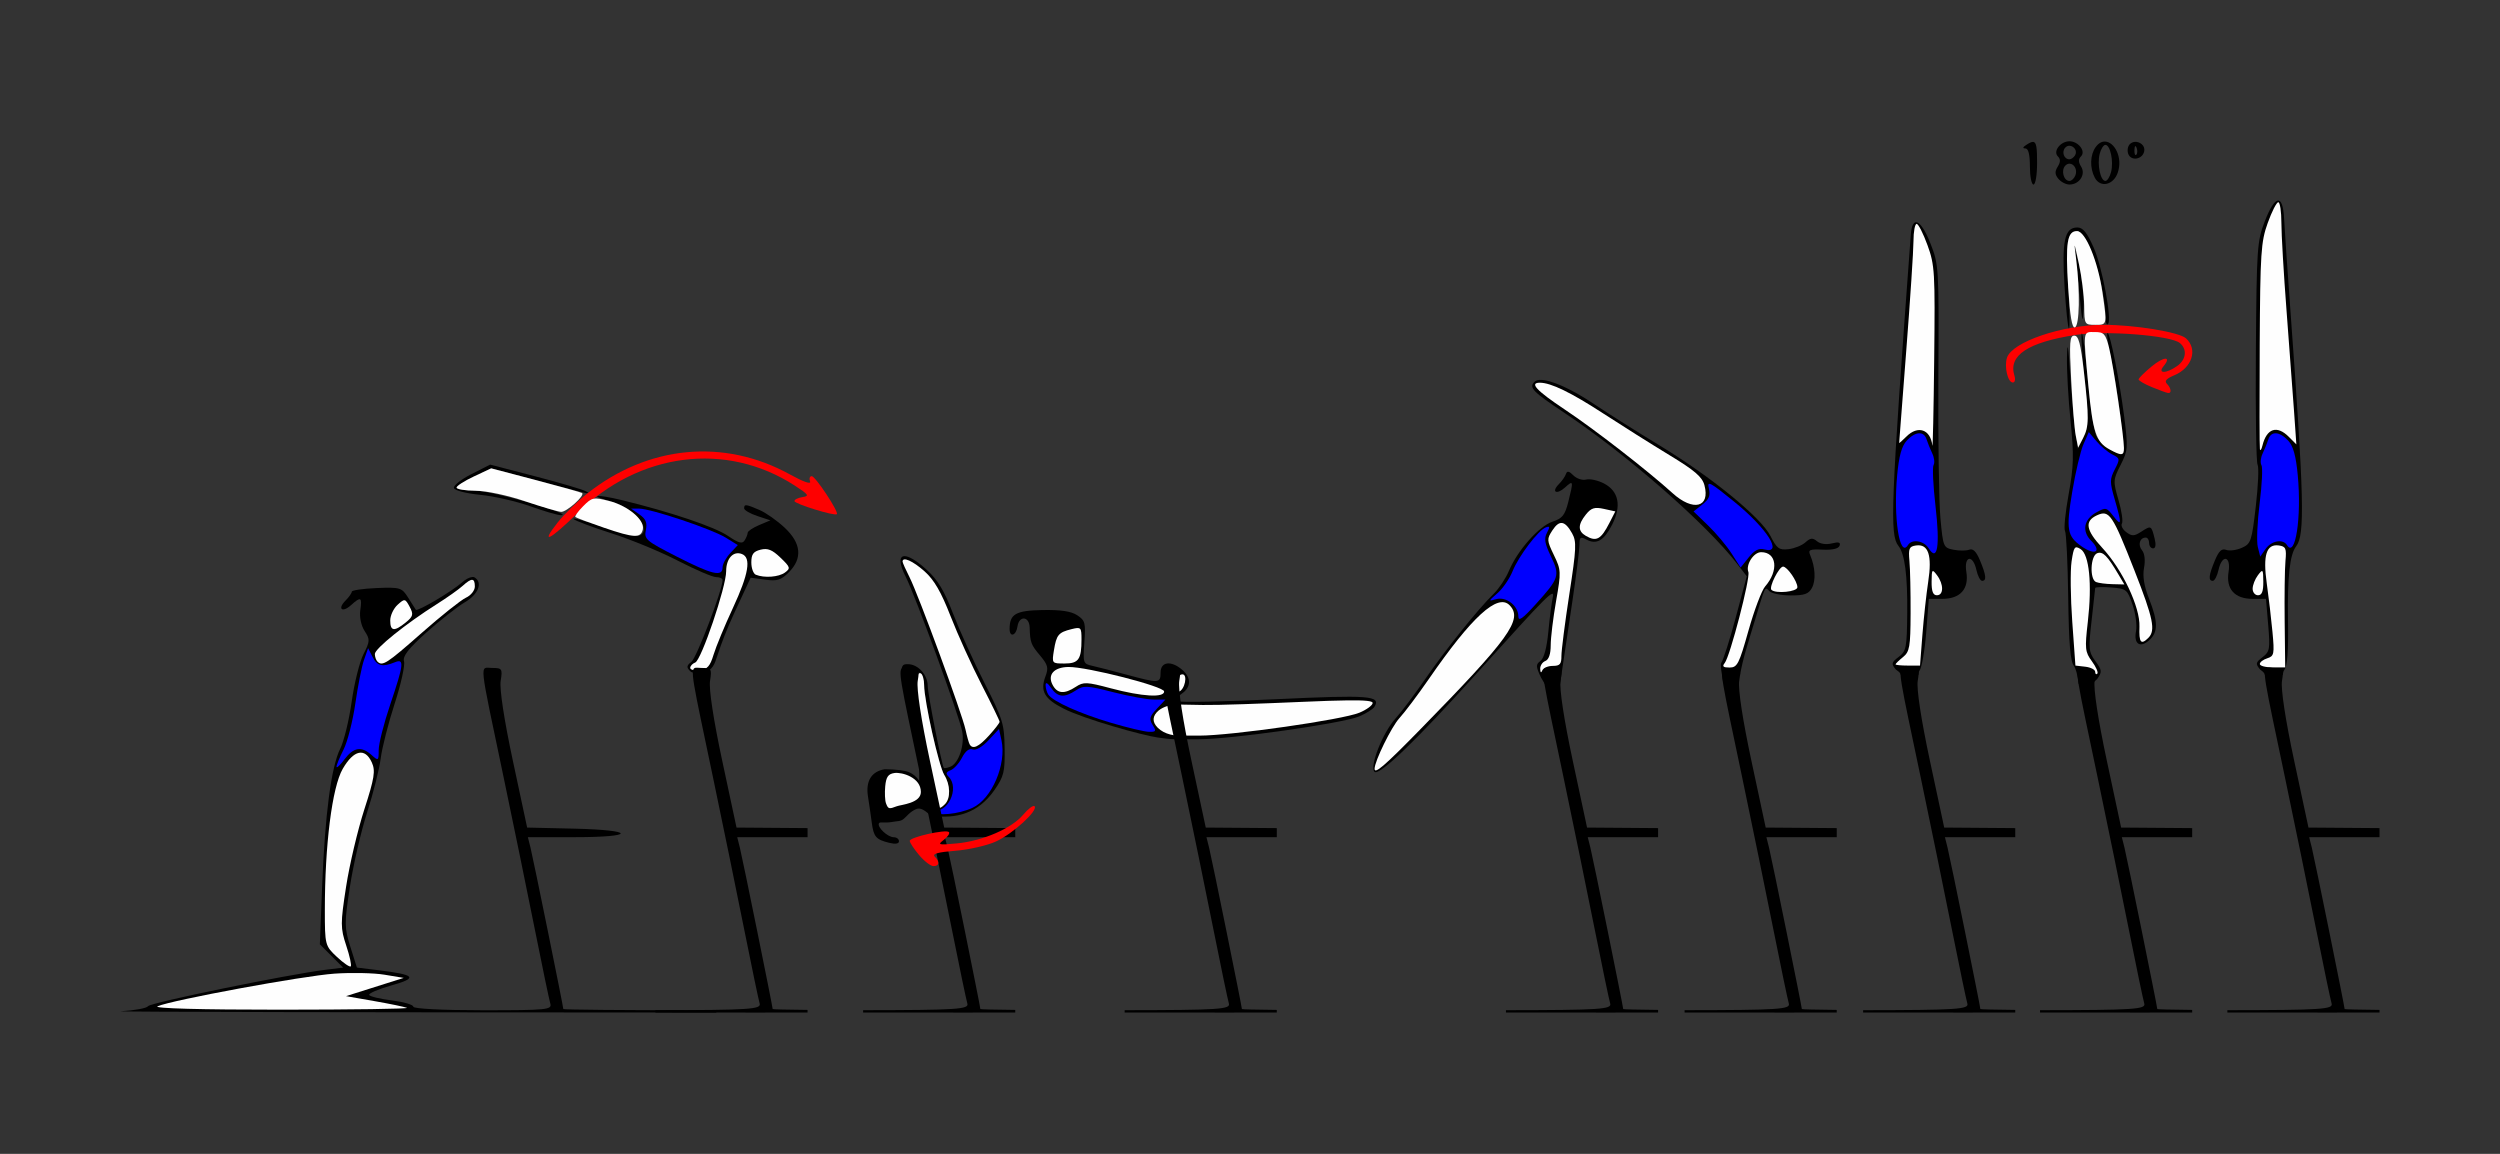 <?xml version="1.0" encoding="UTF-8" standalone="no"?>
<!-- Created with Inkscape (http://www.inkscape.org/) -->

<svg
   xmlns:dc="http://purl.org/dc/elements/1.1/"
   xmlns:cc="http://creativecommons.org/ns#"
   xmlns:rdf="http://www.w3.org/1999/02/22-rdf-syntax-ns#"
   xmlns:svg="http://www.w3.org/2000/svg"
   xmlns="http://www.w3.org/2000/svg"
   xmlns:sodipodi="http://sodipodi.sourceforge.net/DTD/sodipodi-0.dtd"
   xmlns:inkscape="http://www.inkscape.org/namespaces/inkscape"
   id="svg2"
   version="1.1"
   inkscape:version="0.91 r13725"
   width="650"
   height="300"
   sodipodi:docname="ub141600.svg">
  <rect width="100%" height="100%" fill="#333333" stroke="none"/>
  <defs
     id="defs6" />
  <sodipodi:namedview
     pagecolor="#bfbfbf"
     bordercolor="#666666"
     borderopacity="1"
     objecttolerance="10"
     gridtolerance="10"
     guidetolerance="10"
     inkscape:pageopacity="0"
     inkscape:pageshadow="2"
     inkscape:window-width="1352"
     inkscape:window-height="945"
     id="namedview4"
     showgrid="false"
     inkscape:zoom="0.71859296"
     inkscape:cx="368.92459"
     inkscape:cy="265.48867"
     inkscape:window-x="0"
     inkscape:window-y="0"
     inkscape:window-maximized="0"
     inkscape:current-layer="svg2" />
  <g
     id="g4588"
     transform="translate(16.46,86.667)">
    <path
       sodipodi:nodetypes="ssscsssccsssssssssssss"
       inkscape:connector-curvature="0"
       id="path4360"
       d="m 254.596,71.943 c -6.983,0.129 -8.559,1.037 -8.559,4.936 0,2.269 1.703,1.732 2.039,-0.643 0.414,-2.925 3.082,-2.728 3.176,0.234 0.124,3.94 0.314,4.45 2.74,7.342 1.997,2.381 2.201,3.177 1.377,5.352 -1.454,3.835 -0.324,5.853 4.703,8.408 5.436,2.763 20.653,6.993 24.41,7.502 1.589,0.226 3.211,0.459 4.547,0.459 l 6.316,0 c 8.269,0 37.276,-4.132 41.533,-5.916 1.828,-0.766 3.632,-1.893 4.01,-2.506 1.788,-2.903 -1.239,-3.137 -25.646,-1.98 -13.378,0.634 -24.78,0.869 -25.338,0.523 -0.642,-0.398 -0.304,-1.128 0.924,-1.99 2.452,-1.723 2.475,-4.128 0.059,-6.203 -2.864,-2.46 -5.596,-2.105 -5.596,0.729 0,2.813 -0.393,2.838 -8.82,0.559 -3.631,-0.982 -7.681,-2.026 -9,-2.318 -2.304,-0.512 -2.381,-0.75 -1.996,-6.092 0.365,-5.063 0.2,-5.69 -1.852,-7.039 -1.587,-1.043 -4.255,-1.444 -9.027,-1.355 z"
       style="fill:#000000" />
    <path
       id="path4394"
       d="m 272.386,101.256 c -8.133,-2.412 -15.121,-5.558 -16.286,-7.333 -0.378,-0.575 -0.693,-1.667 -0.701,-2.426 -0.009,-0.907 0.485,-0.666 1.441,0.703 1.714,2.454 3.402,2.62 6.426,0.633 2.015,-1.324 2.862,-1.283 9.702,0.469 4.122,1.056 8.865,1.92 10.539,1.92 l 3.045,0 -2.232,2.383 c -1.893,2.021 -2.059,2.662 -1.09,4.219 1.009,1.621 0.896,1.829 -0.968,1.785 -1.161,-0.028 -5.605,-1.086 -9.876,-2.353 z"
       style="fill:#0000fe"
       inkscape:connector-curvature="0" />
    <path
       sodipodi:nodetypes="sssccscssss"
       inkscape:connector-curvature="0"
       id="path4260"
       d="m 333.897,95.431 c -2.839,0.033 -6.733,0.164 -11.924,0.391 -10.152,0.443 -21.718,0.877 -25.701,0.805 l -6.812,-0.123 c -1.592,0 -3.491,0.609 -4.637,1.529 -1.692,1.409 -1.792,2.987 -0.279,4.5 1.749,1.749 4.523,2.289 7.166,2.062 l 3.637,0 c 8.377,0 37.301,-4.141 41.648,-5.963 1.89,-0.792 3.436,-1.931 3.436,-2.529 0,-0.51 -1.802,-0.727 -6.533,-0.672 z"
       style="fill:#fefefe" />
    <path
       id="path4256"
       d="m 272.335,92.285 c -6.26,-1.663 -7.079,-1.698 -9.079,-0.383 -2.986,1.963 -4.804,1.815 -6.034,-0.49 -1.409,-2.641 0.335,-4.617 4.118,-4.665 4.844,-0.062 24.878,5.063 24.882,6.366 0.005,1.684 -5.72,1.343 -13.887,-0.827 z"
       style="fill:#fefefe"
       inkscape:connector-curvature="0" />
    <path
       id="path4254"
       d="m 289.347,91.991 c 0.339,-0.886 0.616,-1.998 0.616,-2.472 0,-0.473 0.45,-0.861 1,-0.861 1.453,0 0.642,3.992 -0.915,4.508 -0.924,0.306 -1.133,-0.044 -0.701,-1.175 z"
       style="fill:#fefefe"
       inkscape:connector-curvature="0" />
    <path
       id="path4242"
       d="m 257.565,82.411 c 0.653,-4.038 1.171,-4.658 4.595,-5.507 2.438,-0.604 2.57,-0.467 2.57,2.669 0,5.201 -0.756,6.272 -4.428,6.272 -3.27,0 -3.289,-0.025 -2.738,-3.435 z"
       style="fill:#fefefe"
       inkscape:connector-curvature="0" />
    <path
       style="fill:#000000"
       d="m 106.338,63.352 c -0.717,0.062 -1.765,0.596 -2.662,1.408 -2.499,2.262 -11.638,7.667 -12.023,7.111 -0.142,-0.204 -1.039,-1.619 -1.992,-3.143 -1.639,-2.619 -2.088,-2.756 -8.197,-2.5 -3.555,0.149 -6.463,0.576 -6.463,0.949 -1.44e-4,0.373 -0.729,1.408 -1.619,2.299 -2.191,2.191 -0.87,3.275 1.441,1.184 2.545,-2.303 2.897,-2.105 2.391,1.342 -0.255,1.734 0.22,4.008 1.123,5.387 1.433,2.187 1.409,2.689 -0.285,6.012 -1.016,1.994 -2.4,7.556 -3.074,12.361 C 74.302,100.567 72.961,106.075 71.996,108 c -2.328,4.644 -3.97,17.121 -4.697,35.68 l -0.596,15.178 3.029,3.027 3.027,3.029 -4.631,0.57 c -9.717,1.199 -45.53,8.545 -46.092,9.455 -0.324,0.525 -3.502,1.116 -7.062,1.314 -3.217,0.179 64.995,0.317 154.801,0.338 l 0,-0.604 C 167.835,175.99 166.782,176 164.568,176 145.556,176 130,175.856 130,175.68 c 0,-0.639 -7.849,-39.252 -8.523,-41.93 l -0.693,-2.75 12.107,0 c 16.08,0 16.004,-1.848 -0.092,-2.219 L 120.598,128.5 116.883,111.121 C 114.619,100.53 113.382,92.425 113.715,90.371 114.225,87.226 114.077,87 111.5,87 c -3.269,0 -3.567,-2.83 2.996,28.5 2.535,12.1 6.182,29.875 8.105,39.5 1.923,9.625 3.731,18.288 4.016,19.25 0.48,1.621 -0.811,1.75 -17.549,1.75 C 98.624,176 91,175.609 91,175.072 c 0,-0.51 -2.481,-1.238 -5.514,-1.617 -3.032,-0.379 -5.715,-1.017 -5.963,-1.418 -0.248,-0.401 2.344,-1.52 5.762,-2.486 7.011,-1.983 6.343,-2.769 -3.369,-3.965 l -5.584,-0.688 -1.697,-5.385 c -1.577,-5.002 -1.584,-6.119 -0.109,-15.699 0.873,-5.673 2.89,-14.364 4.48,-19.314 1.59,-4.95 3.175,-11.25 3.521,-14 0.347,-2.75 1.979,-9.152 3.627,-14.227 1.648,-5.075 2.74,-10.029 2.43,-11.008 -0.41,-1.291 1.192,-3.352 5.832,-7.502 3.518,-3.147 8.014,-6.676 9.99,-7.842 3.526,-2.081 4.709,-5.114 2.52,-6.467 -0.148,-0.091 -0.349,-0.124 -0.588,-0.104 z"
       id="path4180"
       inkscape:connector-curvature="0" />
    <path
       style="fill:#000000"
       d="m 286.482,86.939 c -1.703,0.146 -0.936,2.861 4.447,28.561 2.535,12.1 6.182,29.875 8.105,39.5 1.923,9.625 3.731,18.288 4.016,19.25 0.442,1.493 -2.42,1.706 -27.102,1.734 l 0,0.609 c 9.038,0.002 17.04,0.008 26.484,0.008 4.673,-3.2e-4 8.497,-0.005 13.072,-0.006 l 0,-0.686 c -5.552,-0.059 -9.072,-0.14 -9.072,-0.231 0,-0.639 -7.849,-39.252 -8.523,-41.93 l -0.693,-2.75 18.289,0 0,-2.357 L 297.035,128.5 293.318,111.121 C 291.053,100.528 289.815,92.425 290.148,90.371 290.659,87.226 290.511,87 287.934,87 c -0.409,0 -0.77,-0.044 -1.078,-0.061 -0.135,-0.007 -0.26,-0.01 -0.373,0 z"
       id="path4175"
       inkscape:connector-curvature="0" />
    <path
       style="fill:#fefefe"
       d="m 24.5,174.971 c 3.594,-1.606 37.802,-7.92 46,-8.491 4.4,-0.306 10.25,-0.183 13,0.275 l 5,0.832 -7.5,2.37 -7.5,2.37 7.35,1.286 c 4.043,0.707 7.868,1.498 8.5,1.757 C 89.983,175.63 75.2,175.847 56.5,175.853 c -20.782,0.007 -33.222,-0.336 -32,-0.882 z M 71.137,162.128 C 68.056,159.25 68,159.031 68,149.902 c 0,-16.926 1.893,-31.884 4.637,-36.652 2.851,-4.952 5.788,-5.605 7.575,-1.683 0.987,2.166 0.681,4.079 -1.957,12.25 -1.719,5.326 -3.848,14.351 -4.731,20.055 -1.482,9.576 -1.479,10.75 0.037,15.315 0.903,2.719 1.433,5.153 1.177,5.408 -0.256,0.256 -1.876,-0.854 -3.602,-2.466 z M 81.667,85.333 C 81.3,84.967 81,84.081 81,83.365 c 0,-1.389 8.061,-7.875 16.09,-12.945 2.683,-1.694 5.708,-3.832 6.722,-4.75 2.378,-2.152 3.187,-2.109 3.187,0.17 0,1.012 -1.039,2.313 -2.309,2.892 -1.27,0.579 -6.448,4.701 -11.507,9.161 -9.097,8.019 -10.216,8.743 -11.517,7.442 z M 85,74.655 c 0,-1.29 0.864,-3.127 1.92,-4.083 1.835,-1.661 1.974,-1.637 3.133,0.528 1.05,1.961 0.911,2.51 -1.031,4.083 C 86.028,77.608 85,77.473 85,74.655 Z"
       id="path2997"
       inkscape:connector-curvature="0"
       sodipodi:nodetypes="ssscccscssssssssssssssssssssssss" />
    <path
       style="fill:#0000fe"
       d="m 71.032,112.71 c -0.017,-0.434 0.809,-2.459 1.837,-4.5 1.028,-2.041 2.403,-7.429 3.057,-11.973 0.654,-4.545 1.668,-9.639 2.254,-11.321 l 1.066,-3.057 1.186,2.321 C 81.624,86.513 83.017,86.831 86.25,85.504 88.698,84.499 88.517,86.096 85,96.5 c -1.65,4.881 -3,10.211 -3,11.843 0,2.811 -0.096,2.88 -1.829,1.312 -2.623,-2.374 -4.71,-2.05 -7.056,1.095 -1.128,1.512 -2.066,2.395 -2.083,1.96 z"
       id="path2993"
       inkscape:connector-curvature="0"
       sodipodi:nodetypes="sssscsssssss" />
    <path
       style="fill:#000000"
       d="m 521.593,-49.935 c -2.322,0 -4.326,2.598 -3.018,3.91 0.73,0.732 0.721,1.49 -0.031,2.697 -0.79,1.269 -0.746,2.039 0.182,3.16 0.675,0.815 1.965,1.482 2.867,1.482 2.584,0 4.307,-2.622 3.049,-4.643 -0.752,-1.208 -0.761,-1.965 -0.031,-2.697 1.308,-1.313 -0.696,-3.91 -3.018,-3.91 z m 9.24,0.07 c -0.819,-0.022 -1.663,0.4 -2.402,1.414 -1.488,2.041 -1.587,5.47 -0.232,8.01 1.42,2.661 4.818,1.922 5.939,-1.291 1.399,-4.008 -0.846,-8.066 -3.305,-8.133 z m -18.709,0.09 c -0.41,-0.013 -0.974,0.277 -1.746,0.777 -0.935,0.606 -1.013,0.914 -0.234,0.924 0.777,0.01 1.168,1.584 1.168,4.701 0,2.578 0.422,4.688 0.936,4.688 0.519,0 0.934,-2.5 0.934,-5.625 0,-3.942 -0.155,-5.436 -1.057,-5.465 z m 26.408,0 c -0.447,0.048 -0.882,0.233 -1.238,0.59 -0.548,0.549 -0.732,1.693 -0.408,2.539 0.748,1.956 3.744,1.433 4.158,-0.725 0.279,-1.453 -1.17,-2.549 -2.512,-2.404 z m -7.594,0.777 c 1.279,0 2.18,4.26 1.486,7.031 -0.323,1.289 -0.992,2.344 -1.486,2.344 -1.279,0 -2.178,-4.26 -1.484,-7.031 0.323,-1.289 0.99,-2.344 1.484,-2.344 z m -9.316,0.227 c 1.108,0.032 2.144,1.333 1.422,2.506 -0.345,0.561 -0.998,1.018 -1.451,1.018 -1.444,0 -2.119,-1.998 -1.041,-3.08 0.322,-0.323 0.701,-0.454 1.07,-0.443 z m 17.133,0.098 c 0.085,0.013 0.187,0.157 0.299,0.438 0.27,0.677 0.236,1.485 -0.074,1.797 -0.311,0.312 -0.531,-0.242 -0.49,-1.23 0.028,-0.683 0.124,-1.025 0.266,-1.004 z m -17.105,4.561 c 1.117,0.035 2.082,1.494 1.498,3.021 -0.309,0.808 -1.008,1.469 -1.555,1.469 -1.514,0 -2.255,-2.8 -1.059,-4 0.354,-0.355 0.743,-0.502 1.115,-0.49 z"
       id="path4208"
       inkscape:connector-curvature="0"
       sodipodi:nodetypes="scssssssssssssccsssscscscsssssscssscscccsssssss" />
    <path
       id="path4362"
       d="m 218.74,57.929 c -1.445,-0.007 -1.503,1.851 0.305,5.406 2.506,4.927 13.925,36.191 14.666,40.156 0.676,3.614 -0.929,8.362 -3.109,9.201 -0.798,0.308 -1.547,0.444 -1.666,0.303 -0.519,-0.616 -4.189,-19.288 -4.189,-21.309 0,-2.886 -2.526,-5.668 -5.148,-5.668 -0.86,0 -1.357,0.026 -1.613,1.049 -0.106,0.793 0.209,1.682 0.883,3.543 0.889,2.454 2.533,6.781 2.625,7.023 0.068,-3.174 0.174,-6.074 0.326,-8.154 0.06,-0.82 0.277,-1.211 0.547,-1.275 0.594,-0.142 1.447,1.296 1.447,3.229 0,4.051 3.826,21.13 5.238,23.381 1.599,2.55 1.684,6.073 0.182,7.58 -1.339,1.343 -1.662,1.354 -3.785,0.113 -1.203,-0.703 -1.661,-2.244 -1.729,-5.83 -0.051,-2.681 -0.422,-7.197 -0.826,-10.033 -0.563,-3.949 -0.656,-2.907 -0.398,4.453 0.07,2 0.067,3.725 0.031,5.242 -0.74,-1.13 -1.578,-1.734 -2.529,-2.188 -1.042,-0.496 -3.535,-0.784 -6.432,-0.816 -3.44,0.574 -4.996,3.065 -4.352,7.096 0.313,1.957 0.752,4.981 0.975,6.723 0.478,3.739 1.089,4.459 4.512,5.307 1.64,0.406 2.57,0.261 2.57,-0.402 0,-0.572 -0.6,-1.039 -1.334,-1.039 -1.629,0 -4.457,-2.691 -3.855,-3.668 0.239,-0.388 1.724,-9.9e-4 3.279,-0.287 1.604,-0.295 2.256,-0.125 3.092,-0.781 0.861,-0.677 1.477,-1.738 3.168,-2.537 1.766,-0.86 3.458,1.573 4.162,1.668 6.323,0.914 12.112,-0.583 16.316,-6.672 2.455,-3.556 2.732,-4.689 2.646,-10.826 -0.089,-6.363 -0.461,-7.579 -5.213,-16.953 -2.815,-5.554 -6.501,-13.686 -8.188,-18.068 -2.332,-6.059 -3.994,-8.809 -6.936,-11.48 -2.581,-2.344 -4.544,-3.479 -5.668,-3.484 z"
       style="fill:#000000"
       inkscape:connector-curvature="0" />
    <path
       id="path4355"
       d="m 222.337,119.588 c -0.095,0.693 -0.215,1.119 -0.361,1.119 -0.109,0 0.132,-0.341 0.361,-1.119 z"
       style="fill:#000000"
       inkscape:connector-curvature="0" />
    <path
       id="path4396"
       d="m 225.68,124.402 c -1.171,-0.884 -1.11,-0.963 0.369,-0.479 3.779,1.237 7.098,-5.663 4.148,-8.622 -0.831,-0.834 -0.712,-1.24 0.502,-1.707 0.876,-0.337 2.211,-1.813 2.967,-3.28 0.889,-1.725 1.867,-2.477 2.768,-2.13 0.836,0.322 2.484,-0.635 4.121,-2.392 l 2.727,-2.928 0.635,2.902 c 1.374,6.275 -2.497,15.303 -7.553,17.614 -3.65,1.668 -9.134,2.193 -10.683,1.023 z"
       style="fill:#0000fe"
       inkscape:connector-curvature="0" />
    <path
       sodipodi:nodetypes="ssssss"
       inkscape:connector-curvature="0"
       id="path4270"
       d="m 213.903,122.203 c -0.277,-0.724 -0.369,-2.728 -0.204,-4.453 0.232,-2.426 0.776,-3.204 2.402,-3.436 1.911,-0.272 6.869,1.127 6.869,4.93 0,2.95 -5.202,3.306 -6.245,3.707 -2.059,0.793 -2.253,0.741 -2.822,-0.748 z"
       style="fill:#fefefe" />
    <path
       id="path4268"
       d="m 225.5,122.348 c -1.057,-0.841 -1.646,-3.641 -2.088,-9.926 -0.338,-4.815 -1.022,-10.906 -1.519,-13.536 -0.958,-5.069 -0.309,-11.323 1.086,-10.458 0.458,0.284 0.832,1.637 0.832,3.007 0,4.051 3.827,21.13 5.24,23.381 1.599,2.55 1.684,6.073 0.181,7.58 -1.41,1.414 -1.904,1.408 -3.732,-0.047 z"
       style="fill:#fefefe"
       inkscape:connector-curvature="0" />
    <path
       id="path4262"
       d="m 235.659,106.879 c -0.227,-0.387 -0.713,-2.109 -1.081,-3.828 -0.89,-4.159 -12.265,-35.129 -14.563,-39.645 -0.996,-1.959 -1.811,-3.789 -1.811,-4.067 0,-1.363 2.685,-0.167 5.734,2.555 2.49,2.223 4.295,5.34 6.76,11.671 1.849,4.751 5.472,12.745 8.051,17.764 2.579,5.02 4.689,9.371 4.689,9.669 0,0.298 -1.238,1.902 -2.751,3.564 -2.721,2.988 -4.227,3.683 -5.028,2.318 z"
       style="fill:#fefefe"
       inkscape:connector-curvature="0" />
    <path
       id="path4366"
       d="m 391.336,35.997 c -0.305,-0.058 -0.503,0.137 -0.648,0.574 -0.216,0.649 -1.036,1.826 -1.822,2.615 -2.081,2.088 -0.625,2.893 1.592,0.881 2.175,-1.975 2.223,-1.757 0.838,3.76 -0.869,3.461 -1.535,4.29 -4.133,5.15 -3.488,1.155 -9.106,7.508 -11.303,12.781 -0.799,1.919 -2.572,4.588 -3.939,5.93 -4.133,4.055 -12.464,14.429 -17.838,22.215 -2.789,4.041 -6.229,8.611 -7.645,10.158 -3.359,3.67 -6.898,12.576 -5.539,13.939 1.184,1.188 10.887,-8.152 26.656,-25.658 18.483,-20.518 20.295,-22.329 19.703,-19.688 -0.289,1.289 -0.805,5.297 -1.148,8.906 -0.398,4.179 -1.138,6.943 -2.039,7.609 -1.259,0.931 -1.244,1.414 0.15,4.361 0.115,0.242 1.081,1.755 1.179,2.066 l 3.729,-0.184 c 0.052,-0.739 0.351,-2.448 0.406,-2.819 0.519,-3.49 1.781,-11.963 2.805,-18.828 1.023,-6.866 1.861,-13.525 1.861,-14.799 0,-1.996 0.248,-2.181 1.801,-1.348 2.634,1.414 4.578,0.281 6.707,-3.906 2.473,-4.863 1.702,-8.685 -2.154,-10.686 -1.559,-0.809 -3.634,-1.262 -4.611,-1.006 -0.977,0.256 -2.471,-0.23 -3.32,-1.082 -0.572,-0.574 -0.982,-0.885 -1.287,-0.943 z"
       style="fill:#000000"
       inkscape:connector-curvature="0"
       sodipodi:nodetypes="ccsssssssssssscscccsssssssc" />
    <path
       id="path4392"
       d="m 378.312,73.59 c 0,-2.759 -3.184,-5.225 -5.774,-4.473 -2.081,0.605 -2.068,0.541 0.341,-1.556 1.381,-1.203 3.145,-3.764 3.92,-5.693 1.59,-3.955 6.665,-10.649 8.654,-11.415 1.052,-0.405 1.112,-0.127 0.298,1.398 -0.8,1.5 -0.582,2.801 1.027,6.137 2.405,4.983 2.184,5.671 -4.027,12.53 -3.359,3.709 -4.439,4.457 -4.439,3.071 z"
       style="fill:#0000fe"
       inkscape:connector-curvature="0" />
    <path
       id="path4264"
       d="m 340.929,113.221 c 0,-1.957 4.383,-10.909 6.443,-13.16 1.416,-1.547 4.856,-6.119 7.645,-10.159 11.217,-16.25 17.949,-22.394 21.029,-19.192 3.516,3.655 0.02,8.504 -23.363,32.398 -9.178,9.379 -11.753,11.595 -11.753,10.113 z"
       style="fill:#fefefe"
       inkscape:connector-curvature="0" />
    <path
       id="path4250"
       d="m 383.994,87.271 c -0.041,-0.847 0.557,-1.783 1.328,-2.08 0.904,-0.348 1.402,-1.799 1.403,-4.085 7e-4,-1.95 0.627,-7.112 1.392,-11.473 1.34,-7.636 1.319,-8.076 -0.562,-11.974 -1.845,-3.823 -1.867,-4.179 -0.398,-6.428 1.819,-2.785 3.251,-2.573 5.124,0.76 1.2,2.134 1.119,3.92 -0.719,15.862 -1.139,7.402 -2.063,14.618 -2.053,16.036 0.015,2.106 -0.395,2.578 -2.24,2.578 -1.242,0 -2.471,0.527 -2.73,1.172 -0.298,0.74 -0.499,0.604 -0.545,-0.368 z"
       style="fill:#fefefe"
       inkscape:connector-curvature="0" />
    <path
       id="path4226"
       d="m 395.836,52.643 c -2.09,-1.221 -2.073,-2.925 0.054,-5.56 1.374,-1.702 2.244,-1.971 4.66,-1.438 l 2.97,0.654 -1.519,2.975 c -2.213,4.333 -3.403,4.983 -6.165,3.369 z"
       style="fill:#fefefe"
       inkscape:connector-curvature="0" />
    <path
       id="path4368"
       d="m 110.975,34.13 -4.893,2.488 c -2.691,1.368 -4.726,2.993 -4.521,3.611 0.212,0.641 3.15,1.396 6.838,1.758 3.557,0.349 9.412,1.688 13.01,2.977 3.598,1.289 7.172,2.335 7.943,2.324 4.008,-0.056 -17.886,-6.339 -22.195,-6.369 -2.699,-0.019 -4.906,-0.385 -4.906,-0.812 0,-0.427 2.03,-1.73 4.512,-2.896 l 4.514,-2.121 11.141,2.957 c 15.304,4.061 15.149,4.026 13.479,3.031 -0.771,-0.459 -6.693,-2.21 -13.16,-3.891 l -11.76,-3.057 z"
       style="fill:#000000"
       inkscape:connector-curvature="0" />
    <path
       sodipodi:nodetypes="csssssssssccscccssssccccsssc"
       inkscape:connector-curvature="0"
       id="path4364"
       d="m 139.016,42.298 c -0.676,0.066 0.243,0.542 3.312,1.371 6.184,1.67 11.004,7.567 7.338,8.979 -0.65,0.25 -4.942,-0.82 -9.539,-2.379 -4.597,-1.559 -7.954,-2.45 -7.463,-1.982 0.492,0.468 4.941,2.138 9.887,3.713 4.946,1.575 12.706,4.782 17.246,7.125 4.54,2.343 9.011,4.26 9.934,4.26 0.923,0 1.678,0.34 1.678,0.754 0,2.531 -6.779,20.308 -8.119,21.291 -1.437,1.054 -1.16,1.549 -0.236,2.472 0.569,0.554 1.94,0.344 3.485,0.125 2.243,-0.196 2.856,-2.222 3.463,-4.067 1.2,-3.644 2.435,-6.908 4.499,-11.357 l 4.205,-9.064 3.758,0.506 c 3.168,0.426 4.134,0.128 6.164,-1.908 3.622,-3.633 3.252,-7.552 -1.098,-11.623 -1.928,-1.804 -4.858,-3.866 -6.512,-4.58 -3.548,-1.532 -4.002,-1.581 -4.002,-0.434 0,0.476 1.536,1.373 3.412,1.994 l 3.41,1.129 -2.943,1.242 c -1.619,0.683 -2.952,1.579 -2.959,1.99 -0.008,0.412 -0.367,1.306 -0.797,1.986 -0.614,0.972 -1.546,0.718 -4.342,-1.186 -3.433,-2.337 -14.938,-6.214 -27.523,-9.275 -3.312,-0.805 -5.582,-1.148 -6.258,-1.082 z"
       style="fill:#000000" />
    <path
       id="path4390"
       d="m 159.535,58.066 c -8.083,-4.129 -8.547,-4.526 -8.072,-6.913 0.386,-1.934 -0.008,-2.892 -1.665,-4.057 l -2.17,-1.525 2.066,0 c 3.062,0 18.896,5.3 22.527,7.541 l 3.149,1.943 -1.981,2.115 c -1.09,1.163 -1.981,2.826 -1.981,3.696 0,2.522 -2.699,1.886 -11.873,-2.801 z"
       style="fill:#0000fe"
       inkscape:connector-curvature="0" />
    <path
       id="path4449"
       d="m 128.503,49.214 c 1.675,-2.122 5.155,-5.531 7.733,-7.575 15.818,-12.543 35.539,-14.405 52.649,-4.973 3.602,1.986 5.598,2.679 5.274,1.832 -0.287,-0.75 -0.092,-1.363 0.433,-1.363 0.952,0 7.101,9.307 6.529,9.882 -0.555,0.557 -11.021,-2.68 -11.021,-3.408 0,-0.395 0.946,-0.861 2.103,-1.036 1.85,-0.279 1.599,-0.643 -2.08,-3.023 -17.787,-11.504 -40.374,-8.626 -56.455,7.195 -7.207,7.09 -9.786,8.324 -5.164,2.47 z"
       style="fill:#fe0000"
       inkscape:connector-curvature="0" />
    <path
       id="path4244"
       d="m 162.997,86.985 c 0,-0.495 0.586,-1.125 1.302,-1.401 1.589,-0.612 8.044,-19.651 8.044,-23.727 0,-3.329 1.84,-5.347 4.087,-4.482 2.488,0.958 1.781,5.187 -2.354,14.082 -2.131,4.584 -4.382,10.022 -5.004,12.084 -0.903,2.998 -1.626,3.81 -3.603,4.047 -1.36,0.163 -2.473,-0.108 -2.473,-0.603 z"
       style="fill:#fefefe"
       inkscape:connector-curvature="0" />
    <path
       id="path4228"
       d="m 180.053,62.764 c -0.643,-0.26 -1.168,-1.695 -1.168,-3.189 0,-2.134 0.514,-2.846 2.397,-3.32 1.855,-0.467 3.027,0.002 5.182,2.073 2.573,2.473 2.662,2.767 1.162,3.867 -1.617,1.186 -5.355,1.467 -7.574,0.569 z"
       style="fill:#fefefe"
       inkscape:connector-curvature="0" />
    <path
       id="path4224"
       d="m 140.567,50.537 c -3.855,-1.325 -7.197,-2.575 -7.427,-2.778 -0.23,-0.203 0.68,-1.47 2.022,-2.816 2.308,-2.315 2.669,-2.389 6.68,-1.376 4.907,1.239 9.309,4.89 8.84,7.331 -0.464,2.416 -2.215,2.353 -10.115,-0.362 z"
       style="fill:#fefefe"
       inkscape:connector-curvature="0" />
    <path
       id="path4222"
       d="m 120.006,43.646 c -4.572,-1.543 -10.026,-2.698 -12.85,-2.721 -2.699,-0.022 -4.907,-0.39 -4.907,-0.817 0,-0.427 2.024,-1.728 4.499,-2.891 l 4.499,-2.114 11.623,3.054 c 6.393,1.68 11.8,3.193 12.016,3.363 0.806,0.634 -4.047,4.986 -5.463,4.898 -0.81,-0.05 -5.047,-1.298 -9.417,-2.772 z"
       style="fill:#fefefe"
       inkscape:connector-curvature="0" />
    <path
       id="path4378"
       d="m 481.78,-28.887 c -0.746,-0.052 -1.269,1.006 -1.434,3.238 -5.221,70.625 -5.514,78.017 -3.207,80.926 1.647,2.077 2.377,7.661 2.281,17.457 -0.088,9.027 -0.261,9.911 -2.221,11.395 -1.894,1.433 -1.978,1.788 -0.77,3.248 0.179,0.216 1.202,0.683 1.34,1.455 l 4.536,0 c 0.093,-0.593 0.191,-1.004 0.299,-1.135 0.596,-0.723 1.386,-5.217 1.756,-9.986 l 0.674,-8.672 3.473,0 c 4.708,0 7.003,-2.561 6.283,-7.01 -0.681,-4.21 1.707,-4.657 2.619,-0.49 0.339,1.547 1.003,2.812 1.477,2.812 1.217,0 1.071,-1.428 -0.537,-5.289 -0.974,-2.338 -1.825,-3.187 -2.812,-2.807 -0.779,0.3 -2.625,0.303 -4.1,0.008 -2.613,-0.524 -2.699,-0.731 -3.385,-8.178 -0.387,-4.202 -0.627,-20.719 -0.535,-36.703 0.164,-28.509 0.125,-29.17 -2.035,-34.688 -1.414,-3.612 -2.744,-5.515 -3.703,-5.582 z"
       style="fill:#000000"
       inkscape:connector-curvature="0"
       sodipodi:nodetypes="cssssscccccsssssccssscc" />
    <path
       id="path4386"
       d="m 484.996,55.89 c -1.245,-2 -4.375,-2.483 -5.392,-0.832 -2.176,3.531 -3.829,-7.175 -2.803,-18.155 0.471,-5.037 1.179,-7.599 2.493,-9.013 2.233,-2.404 4.443,-2.548 5.148,-0.335 0.287,0.902 0.955,2.55 1.483,3.661 0.528,1.111 0.682,2.471 0.342,3.023 -0.34,0.552 -0.113,5.362 0.504,10.69 1.201,10.368 0.511,14.632 -1.774,10.962 z"
       style="fill:#0000fe"
       inkscape:connector-curvature="0" />
    <path
       id="path4248"
       d="m 476.383,86.065 c 0,-0.175 0.871,-1.026 1.936,-1.891 1.73,-1.406 1.941,-2.618 1.977,-11.4 0.022,-5.405 -0.113,-11.515 -0.301,-13.577 -0.298,-3.268 -0.079,-3.787 1.698,-4.041 3.221,-0.46 4.231,2.525 3.184,9.41 -0.492,3.235 -1.173,9.467 -1.514,13.85 l -0.62,7.969 -3.18,0 c -1.749,0 -3.18,-0.143 -3.18,-0.318 z"
       style="fill:#fefefe"
       inkscape:connector-curvature="0" />
    <path
       id="path4236"
       d="m 485.759,64.586 c 0.028,-3.295 0.116,-3.401 1.402,-1.696 1.777,2.357 1.761,5.211 -0.03,5.211 -1.002,0 -1.393,-1.002 -1.372,-3.516 z"
       style="fill:#fefefe"
       inkscape:connector-curvature="0" />
    <path
       id="path4216"
       d="m 485.946,29.149 c -0.474,-4.199 -3.753,-5.313 -6.759,-2.297 -1.028,1.031 -1.869,1.77 -1.868,1.641 6.8e-4,-0.129 0.837,-10.992 1.859,-24.141 1.022,-13.148 1.862,-25.91 1.868,-28.359 0.006,-2.449 0.375,-4.453 0.82,-4.453 0.445,0 1.714,2.489 2.82,5.531 1.894,5.211 1.995,6.933 1.744,29.766 -0.146,13.329 -0.364,23.37 -0.483,22.313 z"
       style="fill:#fefefe"
       inkscape:connector-curvature="0" />
    <path
       id="path4380"
       d="m 575.773,-34.524 c -0.881,0.131 -2.056,1.941 -3.395,5.406 -1.99,5.153 -2.11,6.916 -2.314,33.82 -0.118,15.611 0.082,28.869 0.447,29.461 0.365,0.592 0.158,5.446 -0.461,10.783 -1.063,9.17 -1.263,9.767 -3.648,10.826 -1.388,0.616 -3.215,0.853 -4.061,0.527 -1.136,-0.437 -1.901,0.283 -2.934,2.762 -1.608,3.862 -1.754,5.289 -0.537,5.289 0.473,0 1.138,-1.266 1.477,-2.812 0.912,-4.166 3.3,-3.719 2.619,0.49 -0.719,4.443 1.576,7.01 6.268,7.01 l 3.459,0 0.576,6.797 c 0.528,6.235 0.407,6.926 -1.455,8.35 -1.806,1.381 -1.88,1.732 -0.674,3.189 0.179,0.216 1.137,0.685 1.275,1.457 l 4.623,0 c 0.115,-0.659 0.24,-1.08 0.381,-1.25 0.841,-1.015 1.133,-4.807 1.002,-13.035 -0.179,-11.284 0.466,-17.084 2.135,-19.195 2.3,-2.909 2.057,-12.631 -1.545,-61.781 -0.756,-10.312 -1.479,-20.859 -1.607,-23.438 -0.162,-3.242 -0.75,-4.788 -1.631,-4.656 z"
       style="fill:#000000"
       inkscape:connector-curvature="0"
       sodipodi:nodetypes="ssscssssssssccsccccsssss" />
    <path
       id="path4384"
       d="m 570.568,55.543 c -0.346,-1.384 -0.13,-6.499 0.481,-11.368 0.611,-4.869 0.821,-9.322 0.468,-9.896 -0.354,-0.574 -0.211,-1.953 0.317,-3.064 0.528,-1.111 1.195,-2.758 1.483,-3.661 0.705,-2.212 2.915,-2.068 5.148,0.335 1.314,1.414 2.022,3.976 2.493,9.013 1.026,10.98 -0.627,21.687 -2.803,18.155 -1.04,-1.688 -4.059,-1.15 -5.553,0.991 l -1.403,2.01 -0.63,-2.516 z"
       style="fill:#0000fe"
       inkscape:connector-curvature="0" />
    <path
       id="path4246"
       d="m 571.094,85.978 c 0,-0.481 0.871,-1.151 1.935,-1.49 1.783,-0.568 1.889,-1.104 1.352,-6.86 -0.32,-3.434 -0.987,-9.108 -1.481,-12.608 -1.042,-7.379 -0.096,-10.331 3.164,-9.865 1.778,0.254 1.995,0.773 1.696,4.041 -0.189,2.062 -0.282,9.129 -0.207,15.703 l 0.137,11.953 -3.298,0 c -1.814,0 -3.298,-0.393 -3.298,-0.874 z"
       style="fill:#fefefe"
       inkscape:connector-curvature="0" />
    <path
       id="path4234"
       d="m 569.225,66.406 c 0,-0.933 0.617,-2.515 1.372,-3.516 1.286,-1.705 1.374,-1.599 1.402,1.696 0.021,2.513 -0.37,3.516 -1.372,3.516 -0.771,0 -1.402,-0.763 -1.402,-1.696 z"
       style="fill:#fefefe"
       inkscape:connector-curvature="0" />
    <path
       id="path4214"
       d="m 571.112,30.133 c -0.11,-0.516 -0.131,-12.75 -0.048,-27.188 0.139,-23.952 0.321,-26.722 2.085,-31.641 1.063,-2.965 2.298,-5.391 2.743,-5.391 0.445,0 0.809,2.43 0.809,5.4 0,2.97 0.6,13.2 1.332,22.734 0.733,9.534 1.608,21.271 1.945,26.083 l 0.613,8.748 -1.945,-1.951 c -3.102,-3.112 -5.774,-2.231 -6.876,2.267 -0.253,1.031 -0.549,1.453 -0.659,0.938 z"
       style="fill:#fefefe"
       inkscape:connector-curvature="0" />
    <path
       inkscape:connector-curvature="0"
       id="path4522"
       d="m 164.482,86.939 c -1.703,0.146 -0.936,2.861 4.447,28.561 2.535,12.1 6.182,29.875 8.105,39.5 1.923,9.625 3.731,18.288 4.016,19.25 0.442,1.493 -2.42,1.706 -27.102,1.734 l 0,0.609 c 9.038,0.002 17.04,0.008 26.484,0.008 4.673,-3.2e-4 8.497,-0.005 13.072,-0.006 l 0,-0.686 c -5.552,-0.059 -9.072,-0.14 -9.072,-0.231 0,-0.639 -7.849,-39.252 -8.523,-41.93 l -0.693,-2.75 18.289,0 0,-2.357 L 175.035,128.5 171.318,111.121 C 169.053,100.528 167.815,92.425 168.148,90.371 168.659,87.226 168.511,87 165.934,87 c -0.409,0 -0.77,-0.044 -1.078,-0.061 -0.135,-0.007 -0.26,-0.01 -0.373,0 z"
       style="fill:#000000" />
    <path
       style="fill:#000000"
       d="m 218.482,86.939 c -1.703,0.146 -0.936,2.861 4.447,28.561 2.535,12.1 6.182,29.875 8.105,39.5 1.923,9.625 3.731,18.288 4.016,19.25 0.442,1.493 -2.42,1.706 -27.102,1.734 l 0,0.609 c 9.038,0.002 17.04,0.008 26.484,0.008 4.673,-3.2e-4 8.497,-0.005 13.072,-0.006 l 0,-0.686 c -5.552,-0.059 -9.072,-0.14 -9.072,-0.231 0,-0.639 -7.849,-39.252 -8.523,-41.93 l -0.693,-2.75 18.289,0 0,-2.357 L 229.035,128.5 225.318,111.121 C 223.053,100.528 221.815,92.425 222.148,90.371 222.659,87.226 222.511,87 219.934,87 c -0.409,0 -0.77,-0.044 -1.078,-0.061 -0.135,-0.007 -0.26,-0.01 -0.373,0 z"
       id="path4524"
       inkscape:connector-curvature="0" />
    <path
       inkscape:connector-curvature="0"
       id="path4526"
       d="m 385.621,86.939 c -1.703,0.146 -0.936,2.861 4.447,28.561 2.535,12.1 6.182,29.875 8.105,39.5 1.923,9.625 3.731,18.288 4.016,19.25 0.442,1.493 -2.42,1.706 -27.102,1.734 l 0,0.609 c 9.038,0.002 17.04,0.008 26.484,0.008 4.673,-3.2e-4 8.497,-0.005 13.072,-0.006 l 0,-0.686 c -5.552,-0.059 -9.072,-0.14 -9.072,-0.231 0,-0.639 -7.849,-39.252 -8.523,-41.93 l -0.693,-2.75 18.289,0 0,-2.357 L 396.174,128.5 392.457,111.121 C 390.192,100.528 388.954,92.425 389.287,90.371 389.798,87.226 389.65,87 387.073,87 c -0.409,0 -0.77,-0.044 -1.078,-0.061 -0.135,-0.007 -0.26,-0.01 -0.373,0 z"
       style="fill:#000000" />
    <path
       style="fill:#000000"
       d="m 432.067,86.939 c -1.703,0.146 -0.936,2.861 4.447,28.561 2.535,12.1 6.182,29.875 8.105,39.5 1.923,9.625 3.731,18.288 4.016,19.25 0.442,1.493 -2.42,1.706 -27.102,1.734 l 0,0.609 c 9.038,0.002 17.04,0.008 26.484,0.008 4.673,-3.2e-4 8.497,-0.005 13.072,-0.006 l 0,-0.686 c -5.552,-0.059 -9.072,-0.14 -9.072,-0.231 0,-0.639 -7.849,-39.252 -8.523,-41.93 l -0.693,-2.75 18.289,0 0,-2.357 L 442.62,128.5 438.903,111.121 C 436.638,100.528 435.399,92.425 435.733,90.371 436.243,87.226 436.095,87 433.518,87 c -0.409,0 -0.77,-0.044 -1.078,-0.061 -0.135,-0.007 -0.26,-0.01 -0.373,0 z"
       id="path4528"
       inkscape:connector-curvature="0" />
    <path
       inkscape:connector-curvature="0"
       id="path4530"
       d="m 478.482,86.939 c -1.703,0.146 -0.936,2.861 4.447,28.561 2.535,12.1 6.182,29.875 8.105,39.5 1.923,9.625 3.731,18.288 4.016,19.25 0.442,1.493 -2.42,1.706 -27.102,1.734 l 0,0.609 c 9.038,0.002 17.04,0.008 26.484,0.008 4.673,-3.2e-4 8.497,-0.005 13.072,-0.006 l 0,-0.686 c -5.552,-0.059 -9.072,-0.14 -9.072,-0.231 0,-0.639 -7.849,-39.252 -8.523,-41.93 l -0.693,-2.75 18.289,0 0,-2.357 L 489.035,128.5 485.318,111.121 C 483.053,100.528 481.815,92.425 482.148,90.371 482.659,87.226 482.511,87 479.934,87 c -0.409,0 -0.77,-0.044 -1.078,-0.061 -0.135,-0.007 -0.26,-0.01 -0.373,0 z"
       style="fill:#000000" />
    <path
       style="fill:#000000"
       d="m 524.482,86.939 c -1.703,0.146 -0.936,2.861 4.447,28.561 2.535,12.1 6.182,29.875 8.105,39.5 1.923,9.625 3.731,18.288 4.016,19.25 0.442,1.493 -2.42,1.706 -27.102,1.734 l 0,0.609 c 9.038,0.002 17.04,0.008 26.484,0.008 4.673,-3.2e-4 8.497,-0.005 13.072,-0.006 l 0,-0.686 c -5.552,-0.059 -9.072,-0.14 -9.072,-0.231 0,-0.639 -7.849,-39.252 -8.523,-41.93 l -0.693,-2.75 18.289,0 0,-2.357 L 535.035,128.5 531.318,111.121 C 529.053,100.528 527.815,92.425 528.148,90.371 528.659,87.226 528.511,87 525.934,87 c -0.409,0 -0.77,-0.044 -1.078,-0.061 -0.135,-0.007 -0.26,-0.01 -0.373,0 z"
       id="path4532"
       inkscape:connector-curvature="0" />
    <path
       id="path4451"
       d="m 222.493,135.636 c -1.331,-1.586 -2.42,-3.239 -2.42,-3.672 0,-0.965 9.396,-3.081 10.182,-2.292 0.31,0.311 -0.277,1.213 -1.305,2.004 -1.729,1.333 -1.478,1.402 3.379,0.942 6.734,-0.639 14.245,-3.89 17.243,-7.464 1.294,-1.543 2.623,-2.535 2.952,-2.205 1.045,1.048 -5.651,7.174 -10.021,9.167 -2.313,1.055 -7.07,2.143 -10.571,2.417 -4.489,0.351 -6.073,0.792 -5.374,1.493 1.382,1.386 1.237,2.495 -0.327,2.495 -0.725,0 -2.408,-1.298 -3.738,-2.884 z"
       style="fill:#fe0000"
       inkscape:connector-curvature="0" />
    <path
       id="path4370"
       d="m 383.893,12.105 c -0.617,0.029 -1.089,0.189 -1.391,0.492 -1.509,1.513 -0.475,2.58 7.904,8.154 15.983,10.633 36.824,28.852 44.764,39.133 l 2.531,3.279 -2.861,10.695 c -1.575,5.883 -3.269,11.195 -3.764,11.805 -0.39,0.48 0.26,3.393 0.424,4.644 l 4.435,-1.292 c 0.693,-4.319 2.153,-8.656 3.71,-13.837 2.967,-9.873 2.721,-9.365 3.957,-8.125 0.6,0.602 3.096,1.094 5.545,1.094 3.577,0 4.66,-0.39 5.51,-1.982 1.044,-1.957 0.853,-5.416 -0.473,-8.516 -0.585,-1.368 -0.126,-1.566 3.271,-1.406 2.531,0.119 4.106,-0.251 4.379,-1.027 0.31,-0.883 -0.238,-1.045 -2.016,-0.598 -1.45,0.365 -3.009,0.14 -3.846,-0.557 -1.139,-0.948 -1.716,-0.894 -3.025,0.285 -0.89,0.801 -2.872,1.597 -4.406,1.77 -2.438,0.273 -3.027,-0.156 -4.674,-3.42 -2.434,-4.824 -15.468,-15.456 -28.986,-23.643 -5.654,-3.424 -13.251,-8.222 -16.881,-10.662 -6.035,-4.057 -11.433,-6.413 -14.107,-6.287 z"
       style="fill:#000000"
       inkscape:connector-curvature="0"
       sodipodi:nodetypes="csscccccccssscssccsssssc" />
    <path
       id="path4388"
       d="m 433.766,57.264 c -1.282,-2.006 -4.035,-5.292 -6.118,-7.302 l -3.786,-3.656 2.286,-1.804 c 1.765,-1.393 2.15,-2.347 1.688,-4.192 -0.523,-2.09 0.297,-1.661 6.561,3.434 8.584,6.981 12.882,13.755 7.899,12.447 -1.478,-0.388 -2.588,0.177 -4.111,2.094 l -2.087,2.625 -2.332,-3.647 z"
       style="fill:#0000fe"
       inkscape:connector-curvature="0" />
    <path
       id="path4240"
       d="m 431.96,85.727 c 1.395,-1.717 6.721,-22.197 6.156,-23.673 -0.727,-1.901 1.368,-5.155 3.319,-5.155 4.075,0 4.633,4.773 1.041,8.906 -0.896,1.031 -2.845,6.198 -4.332,11.481 -2.453,8.719 -2.907,9.606 -4.92,9.609 -1.659,0.003 -1.977,-0.292 -1.265,-1.168 z"
       style="fill:#fefefe"
       inkscape:connector-curvature="0" />
    <path
       id="path4232"
       d="m 444.109,66.686 c -0.694,-0.696 1.988,-6.037 3.031,-6.037 1.065,0 3.723,3.83 3.723,5.365 0,1.188 -5.677,1.753 -6.754,0.673 z"
       style="fill:#fefefe"
       inkscape:connector-curvature="0" />
    <path
       id="path4220"
       d="m 418.389,41.537 c -6.572,-5.948 -20.312,-16.609 -28.04,-21.755 -7.333,-4.884 -9.247,-6.945 -6.448,-6.945 2.865,0 8.101,2.54 16.49,8 4.886,3.18 12.638,8.06 17.228,10.844 6.564,3.982 8.502,5.65 9.079,7.819 1.543,5.796 -2.942,6.895 -8.309,2.038 z"
       style="fill:#fefefe"
       inkscape:connector-curvature="0" />
    <path
       id="path3410"
       d="m 543.008,13.977 c -1.928,-0.793 -3.474,-1.702 -3.437,-2.018 0.037,-0.317 1.524,-1.791 3.305,-3.276 3.253,-2.713 5.396,-2.804 3.188,-0.135 -1.635,1.976 0.685,1.956 3.512,-0.03 2.373,-1.668 2.702,-4.353 0.734,-5.992 -2.388,-1.988 -19.419,-3.312 -27.134,-2.109 -12.452,1.942 -17.544,5.349 -15.876,10.621 0.305,0.963 0.113,1.751 -0.426,1.751 -1.303,0 -2.27,-4.074 -1.526,-6.427 1.305,-4.123 14.364,-8.573 25.16,-8.573 8.073,0 19.585,1.887 21.378,3.503 3.154,2.844 1.618,7.687 -3.054,9.628 -2.029,0.843 -2.597,1.497 -1.905,2.191 1.143,1.146 1.308,2.531 0.286,2.399 -0.386,-0.05 -2.278,-0.74 -4.206,-1.533 z"
       style="fill:#fe0000"
       inkscape:connector-curvature="0" />
    <path
       id="path4376"
       d="m 523.647,-27.524 c -3.316,0 -4.068,3.484 -3.326,15.396 0.372,5.97 0.886,10.854 1.143,10.854 0.257,0 0.17,-4.792 -0.195,-10.65 -0.728,-11.687 -0.261,-14.662 2.303,-14.662 2.843,0 7.371,14.1 7.502,23.359 0.01,0.731 0.257,1.089 0.549,0.797 1.077,-1.081 -1.5,-14.809 -3.73,-19.867 -1.73,-3.923 -2.787,-5.227 -4.244,-5.227 z"
       style="fill:#000000"
       inkscape:connector-curvature="0" />
    <path
       id="path4374"
       d="m 523.114,-21.481 c -0.048,0.025 -0.042,0.344 0.029,0.988 0.229,2.062 0.746,7.125 1.146,11.25 0.644,6.635 0.756,6.959 0.975,2.812 0.136,-2.578 -0.379,-7.641 -1.145,-11.25 -0.526,-2.481 -0.899,-3.855 -1.006,-3.801 z"
       style="fill:#000000"
       inkscape:connector-curvature="0" />
    <path
       id="path4372"
       d="m 531.522,-0.098 c -0.022,-0.007 -0.044,-0.001 -0.062,0.018 -0.223,0.224 0.192,3.106 0.922,6.404 1.71,7.731 3.782,24.191 3.127,24.848 -0.928,0.931 -5.871,-2.258 -6.936,-4.475 -0.578,-1.204 -1.563,-7.795 -2.189,-14.646 -0.626,-6.852 -1.338,-12.259 -1.58,-12.016 -0.242,0.243 0.09,5.709 0.74,12.146 1.044,10.344 1.011,12.061 -0.291,14.758 l -1.475,3.053 -0.631,-4.225 c -0.347,-2.323 -0.953,-9.039 -1.346,-14.928 -0.528,-7.911 -0.75,-9.13 -0.852,-4.668 -0.076,3.321 0.34,10.78 0.926,16.576 0.911,9.015 0.842,11.773 -0.492,19.086 -0.857,4.701 -1.284,8.996 -0.947,9.543 0.337,0.547 0.714,8.326 0.838,17.287 0.169,12.216 0.549,16.682 1.518,17.852 0.278,0.336 1,2.288 1.184,4.617 l 4.003,-0.478 c 0.073,-0.16 0.736,-0.646 0.818,-0.764 1.324,-1.896 1.287,-2.281 -0.459,-4.662 -1.757,-2.396 -1.832,-3.207 -0.982,-10.564 0.506,-4.383 0.924,-8.182 0.928,-8.443 0.004,-0.262 1.873,-0.327 4.154,-0.145 3.986,0.318 4.204,0.495 5.572,4.521 0.783,2.305 1.188,5.378 0.898,6.828 -0.666,3.342 1.066,4.514 3.459,2.342 2.306,-2.094 2.285,-4.762 -0.084,-10.791 -1.294,-3.293 -1.703,-5.83 -1.295,-8.014 0.366,-1.959 0.164,-3.718 -0.523,-4.549 -1.153,-1.394 -0.594,-3.312 0.965,-3.312 0.484,0 0.879,0.633 0.879,1.406 0,0.773 0.465,1.406 1.035,1.406 0.663,0 0.805,-0.927 0.393,-2.576 -0.85,-3.397 -0.911,-3.429 -3.449,-1.777 -1.861,1.211 -2.441,1.231 -3.914,0.137 -0.951,-0.706 -1.461,-1.72 -1.133,-2.252 0.328,-0.532 -0.073,-3.275 -0.891,-6.096 -1.434,-4.948 -1.414,-5.27 0.541,-9.115 1.915,-3.765 1.968,-4.455 0.947,-12.48 C 534.632,12.283 532.214,0.11 531.522,-0.098 Z"
       style="fill:#000000"
       inkscape:connector-curvature="0"
       sodipodi:nodetypes="ccsssssscccsssscsscccssssssscssssscsssssscc" />
    <path
       id="path3412"
       d="m 524.765,55.398 c -3.792,-2.665 -4.083,-4.356 -2.445,-14.205 0.84,-5.051 2.152,-10.61 2.915,-12.353 l 1.387,-3.169 2.001,2.377 c 1.101,1.308 2.95,2.855 4.11,3.439 2.017,1.016 2.045,1.185 0.65,3.891 -1.32,2.561 -1.321,3.304 -0.006,7.843 1.871,6.455 1.809,7.114 -0.401,4.256 -1.724,-2.23 -1.938,-2.274 -4.418,-0.906 -3.221,1.776 -3.787,4.878 -1.34,7.333 2.87,2.879 1.074,3.972 -2.453,1.494 z"
       style="fill:#0000fe"
       inkscape:connector-curvature="0" />
    <path
       id="path4252"
       d="m 528.288,88.008 c 0,-0.567 -1.157,-1.165 -2.57,-1.328 l -2.57,-0.297 -0.821,-11.39 c -0.452,-6.265 -0.533,-13.32 -0.18,-15.678 0.576,-3.85 0.814,-4.179 2.342,-3.222 2.259,1.415 3.017,9.033 1.883,18.928 -0.803,7.006 -0.718,7.823 1.072,10.263 1.069,1.459 1.697,2.9 1.394,3.203 -0.302,0.303 -0.55,0.087 -0.55,-0.48 z"
       style="fill:#fefefe"
       inkscape:connector-curvature="0" />
    <path
       id="path4238"
       d="m 539.801,76.271 c 0.195,-5.06 -4.435,-14.867 -9.686,-20.516 -4.278,-4.602 -4.65,-6.944 -1.344,-8.455 3.189,-1.457 3.999,-0.256 9.779,14.486 4.85,12.369 5.484,15.459 3.569,17.38 -1.932,1.938 -2.479,1.256 -2.319,-2.894 z"
       style="fill:#fefefe"
       inkscape:connector-curvature="0" />
    <path
       id="path4230"
       d="m 528.522,64.669 c -1.715,-0.694 -1.487,-6.815 0.279,-7.495 1.459,-0.561 2.637,0.615 5.546,5.538 l 1.524,2.578 -3.09,-0.074 c -1.7,-0.041 -3.616,-0.287 -4.258,-0.547 z"
       style="fill:#fefefe"
       inkscape:connector-curvature="0" />
    <path
       id="path4218"
       d="m 531.99,30.169 c -3.482,-1.9 -4.333,-4.471 -5.475,-16.547 -1.392,-14.706 -1.481,-13.958 1.663,-13.958 2.401,0 2.805,0.445 3.725,4.111 1.077,4.289 3.863,23.08 3.863,26.052 0,2.021 -0.598,2.075 -3.775,0.342 z"
       style="fill:#fefefe"
       inkscape:connector-curvature="0" />
    <path
       id="path4212"
       d="m 523.243,26.642 c -0.339,-1.689 -0.879,-8.239 -1.2,-14.556 -0.503,-9.886 -0.387,-11.484 0.83,-11.484 1.098,0 1.653,2.105 2.481,9.409 1.369,12.077 1.342,14.219 -0.214,17.227 l -1.28,2.475 -0.616,-3.071 z"
       style="fill:#fefefe"
       inkscape:connector-curvature="0" />
    <path
       id="path3416"
       d="m 521.27,-11.878 c -0.731,-11.732 -0.266,-14.707 2.3,-14.707 2.195,0 5.443,7.864 6.62,16.029 1.216,8.439 1.237,8.346 -1.901,8.346 -2.752,0 -2.805,-0.091 -2.861,-4.922 -0.032,-2.707 -0.655,-7.664 -1.386,-11.016 -1.309,-6.008 -1.319,-6.021 -0.681,-0.938 1.032,8.229 0.854,17.134 -0.35,17.542 -0.742,0.251 -1.279,-2.939 -1.74,-10.335 z"
       style="fill:#fefefe"
       inkscape:connector-curvature="0" />
    <path
       inkscape:connector-curvature="0"
       id="path4541"
       d="m 573.19,86.939 c -1.703,0.146 -0.936,2.861 4.447,28.561 2.535,12.1 6.182,29.875 8.105,39.5 1.923,9.625 3.731,18.288 4.016,19.25 0.442,1.493 -2.42,1.706 -27.102,1.734 l 0,0.609 c 9.038,0.002 17.04,0.008 26.484,0.008 4.673,-3.2e-4 8.497,-0.005 13.072,-0.006 l 0,-0.686 c -5.552,-0.059 -9.072,-0.14 -9.072,-0.231 0,-0.639 -7.849,-39.252 -8.523,-41.93 l -0.693,-2.75 18.289,0 0,-2.357 L 583.743,128.5 580.026,111.121 C 577.761,100.528 576.523,92.425 576.856,90.371 577.367,87.226 577.219,87 574.642,87 c -0.409,0 -0.77,-0.044 -1.078,-0.061 -0.135,-0.007 -0.26,-0.01 -0.373,0 z"
       style="fill:#000000" />
  </g>
</svg>
